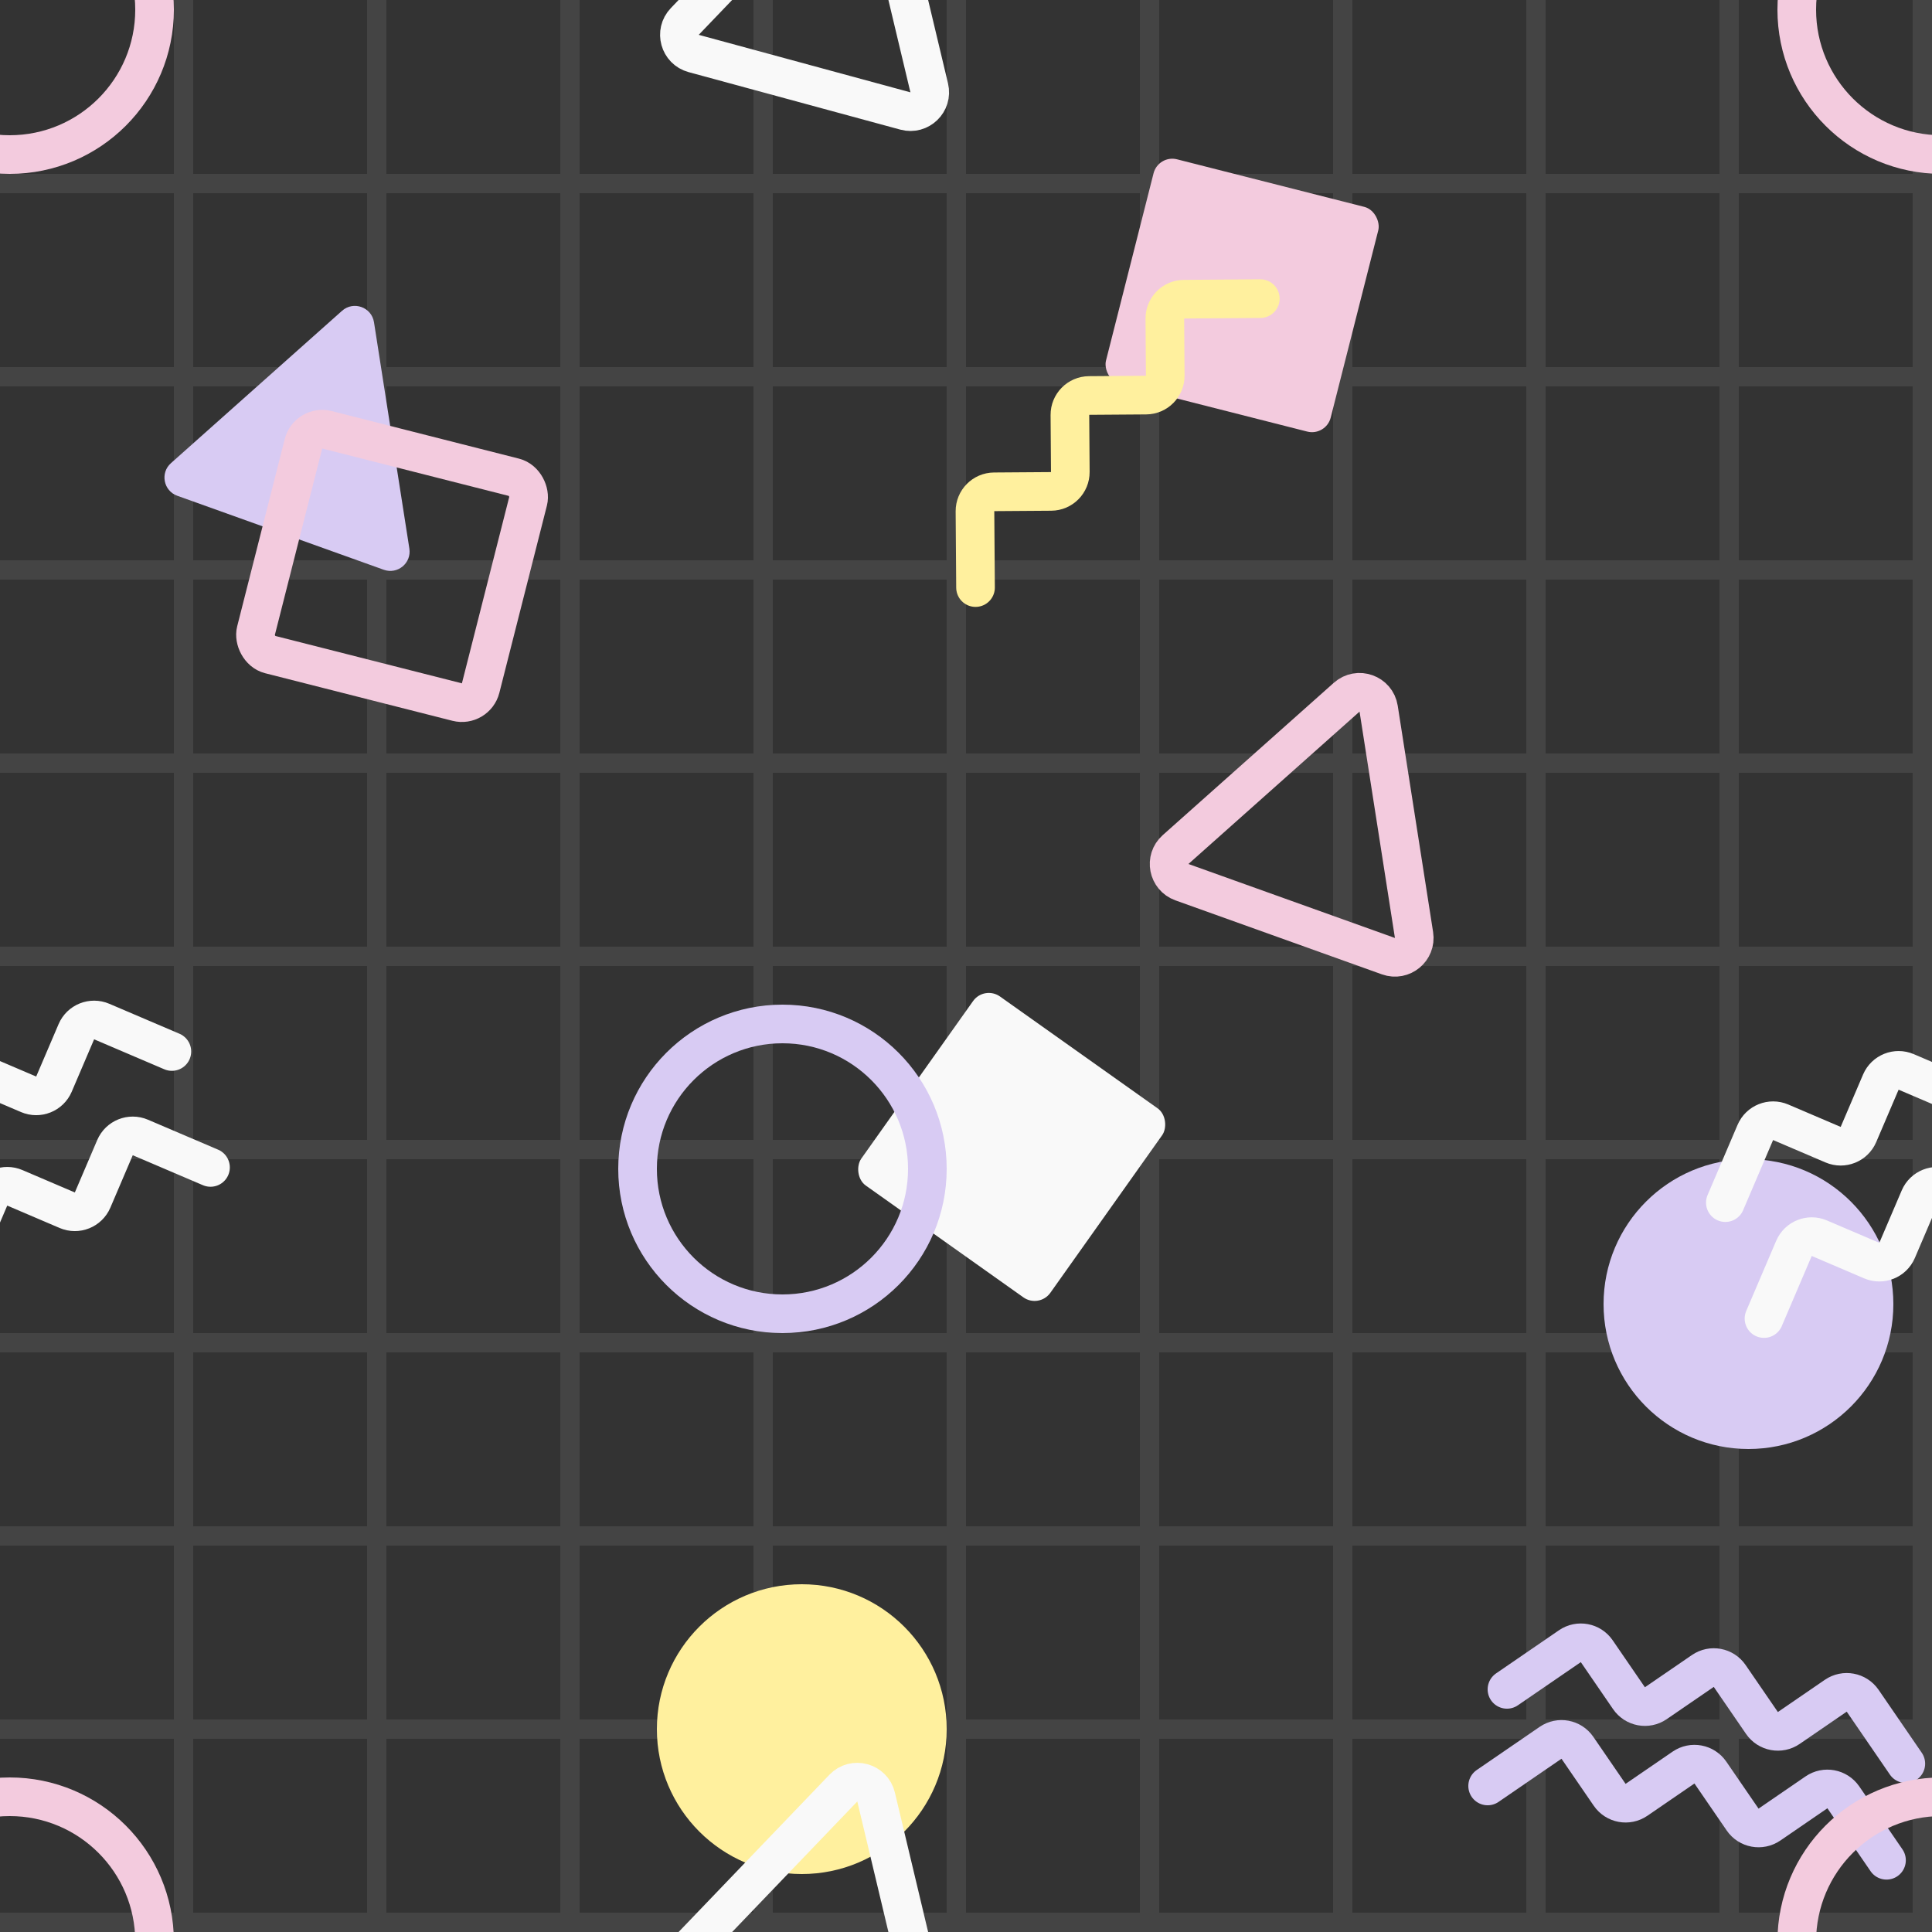 <svg width="100" height="100" viewBox="0 0 100 100" fill="none" xmlns="http://www.w3.org/2000/svg">
<rect x="0" y="0" width="100" height="100" fill="#808080" stroke="none"/>
<g clip-path="url(#clip0_209_28713)">
<rect width="100" height="100" fill="#333333"/>
<g clip-path="url(#clip1_209_28713)">
<line x1="9.5" x2="9.5" y2="10" stroke="#444444"/>
<line y1="9.5" x2="10" y2="9.5" stroke="#444444"/>
</g>
<g clip-path="url(#clip2_209_28713)">
<line x1="19.5" x2="19.5" y2="10" stroke="#444444"/>
<line x1="10" y1="9.5" x2="20" y2="9.5" stroke="#444444"/>
</g>
<g clip-path="url(#clip3_209_28713)">
<line x1="29.5" x2="29.5" y2="10" stroke="#444444"/>
<line x1="20" y1="9.5" x2="30" y2="9.5" stroke="#444444"/>
</g>
<g clip-path="url(#clip4_209_28713)">
<line x1="39.5" x2="39.5" y2="10" stroke="#444444"/>
<line x1="30" y1="9.5" x2="40" y2="9.5" stroke="#444444"/>
</g>
<g clip-path="url(#clip5_209_28713)">
<line x1="49.5" x2="49.5" y2="10" stroke="#444444"/>
<line x1="40" y1="9.5" x2="50" y2="9.5" stroke="#444444"/>
</g>
<g clip-path="url(#clip6_209_28713)">
<line x1="59.5" x2="59.5" y2="10" stroke="#444444"/>
<line x1="50" y1="9.5" x2="60" y2="9.5" stroke="#444444"/>
</g>
<g clip-path="url(#clip7_209_28713)">
<line x1="69.5" x2="69.5" y2="10" stroke="#444444"/>
<line x1="60" y1="9.5" x2="70" y2="9.5" stroke="#444444"/>
</g>
<g clip-path="url(#clip8_209_28713)">
<line x1="79.5" x2="79.5" y2="10" stroke="#444444"/>
<line x1="70" y1="9.5" x2="80" y2="9.5" stroke="#444444"/>
</g>
<g clip-path="url(#clip9_209_28713)">
<line x1="89.5" x2="89.5" y2="10" stroke="#444444"/>
<line x1="80" y1="9.5" x2="90" y2="9.5" stroke="#444444"/>
</g>
<g clip-path="url(#clip10_209_28713)">
<line x1="99.5" x2="99.5" y2="10" stroke="#444444"/>
<line x1="90" y1="9.5" x2="100" y2="9.5" stroke="#444444"/>
</g>
<g clip-path="url(#clip11_209_28713)">
<line x1="9.5" y1="10" x2="9.5" y2="20" stroke="#444444"/>
<line y1="19.5" x2="10" y2="19.5" stroke="#444444"/>
</g>
<g clip-path="url(#clip12_209_28713)">
<line x1="19.5" y1="10" x2="19.5" y2="20" stroke="#444444"/>
<line x1="10" y1="19.5" x2="20" y2="19.5" stroke="#444444"/>
</g>
<g clip-path="url(#clip13_209_28713)">
<line x1="29.5" y1="10" x2="29.5" y2="20" stroke="#444444"/>
<line x1="20" y1="19.5" x2="30" y2="19.5" stroke="#444444"/>
</g>
<g clip-path="url(#clip14_209_28713)">
<line x1="39.5" y1="10" x2="39.5" y2="20" stroke="#444444"/>
<line x1="30" y1="19.5" x2="40" y2="19.5" stroke="#444444"/>
</g>
<g clip-path="url(#clip15_209_28713)">
<line x1="49.5" y1="10" x2="49.5" y2="20" stroke="#444444"/>
<line x1="40" y1="19.5" x2="50" y2="19.5" stroke="#444444"/>
</g>
<g clip-path="url(#clip16_209_28713)">
<line x1="59.5" y1="10" x2="59.5" y2="20" stroke="#444444"/>
<line x1="50" y1="19.5" x2="60" y2="19.5" stroke="#444444"/>
</g>
<g clip-path="url(#clip17_209_28713)">
<line x1="69.5" y1="10" x2="69.5" y2="20" stroke="#444444"/>
<line x1="60" y1="19.5" x2="70" y2="19.5" stroke="#444444"/>
</g>
<g clip-path="url(#clip18_209_28713)">
<line x1="79.5" y1="10" x2="79.5" y2="20" stroke="#444444"/>
<line x1="70" y1="19.5" x2="80" y2="19.5" stroke="#444444"/>
</g>
<g clip-path="url(#clip19_209_28713)">
<line x1="89.5" y1="10" x2="89.5" y2="20" stroke="#444444"/>
<line x1="80" y1="19.5" x2="90" y2="19.5" stroke="#444444"/>
</g>
<g clip-path="url(#clip20_209_28713)">
<line x1="99.5" y1="10" x2="99.5" y2="20" stroke="#444444"/>
<line x1="90" y1="19.5" x2="100" y2="19.5" stroke="#444444"/>
</g>
<g clip-path="url(#clip21_209_28713)">
<line x1="9.5" y1="20" x2="9.5" y2="30" stroke="#444444"/>
<line y1="29.5" x2="10" y2="29.5" stroke="#444444"/>
</g>
<g clip-path="url(#clip22_209_28713)">
<line x1="19.5" y1="20" x2="19.5" y2="30" stroke="#444444"/>
<line x1="10" y1="29.5" x2="20" y2="29.5" stroke="#444444"/>
</g>
<g clip-path="url(#clip23_209_28713)">
<line x1="29.5" y1="20" x2="29.5" y2="30" stroke="#444444"/>
<line x1="20" y1="29.5" x2="30" y2="29.5" stroke="#444444"/>
</g>
<g clip-path="url(#clip24_209_28713)">
<line x1="39.5" y1="20" x2="39.5" y2="30" stroke="#444444"/>
<line x1="30" y1="29.5" x2="40" y2="29.5" stroke="#444444"/>
</g>
<g clip-path="url(#clip25_209_28713)">
<line x1="49.5" y1="20" x2="49.5" y2="30" stroke="#444444"/>
<line x1="40" y1="29.5" x2="50" y2="29.5" stroke="#444444"/>
</g>
<g clip-path="url(#clip26_209_28713)">
<line x1="59.5" y1="20" x2="59.5" y2="30" stroke="#444444"/>
<line x1="50" y1="29.5" x2="60" y2="29.5" stroke="#444444"/>
</g>
<g clip-path="url(#clip27_209_28713)">
<line x1="69.5" y1="20" x2="69.5" y2="30" stroke="#444444"/>
<line x1="60" y1="29.5" x2="70" y2="29.5" stroke="#444444"/>
</g>
<g clip-path="url(#clip28_209_28713)">
<line x1="79.5" y1="20" x2="79.5" y2="30" stroke="#444444"/>
<line x1="70" y1="29.5" x2="80" y2="29.5" stroke="#444444"/>
</g>
<g clip-path="url(#clip29_209_28713)">
<line x1="89.5" y1="20" x2="89.5" y2="30" stroke="#444444"/>
<line x1="80" y1="29.5" x2="90" y2="29.5" stroke="#444444"/>
</g>
<g clip-path="url(#clip30_209_28713)">
<line x1="99.5" y1="20" x2="99.5" y2="30" stroke="#444444"/>
<line x1="90" y1="29.5" x2="100" y2="29.5" stroke="#444444"/>
</g>
<g clip-path="url(#clip31_209_28713)">
<line x1="9.5" y1="30" x2="9.5" y2="40" stroke="#444444"/>
<line y1="39.5" x2="10" y2="39.5" stroke="#444444"/>
</g>
<g clip-path="url(#clip32_209_28713)">
<line x1="19.5" y1="30" x2="19.5" y2="40" stroke="#444444"/>
<line x1="10" y1="39.5" x2="20" y2="39.5" stroke="#444444"/>
</g>
<g clip-path="url(#clip33_209_28713)">
<line x1="29.5" y1="30" x2="29.5" y2="40" stroke="#444444"/>
<line x1="20" y1="39.5" x2="30" y2="39.5" stroke="#444444"/>
</g>
<g clip-path="url(#clip34_209_28713)">
<line x1="39.5" y1="30" x2="39.5" y2="40" stroke="#444444"/>
<line x1="30" y1="39.5" x2="40" y2="39.5" stroke="#444444"/>
</g>
<g clip-path="url(#clip35_209_28713)">
<line x1="49.5" y1="30" x2="49.5" y2="40" stroke="#444444"/>
<line x1="40" y1="39.5" x2="50" y2="39.5" stroke="#444444"/>
</g>
<g clip-path="url(#clip36_209_28713)">
<line x1="59.5" y1="30" x2="59.5" y2="40" stroke="#444444"/>
<line x1="50" y1="39.5" x2="60" y2="39.5" stroke="#444444"/>
</g>
<g clip-path="url(#clip37_209_28713)">
<line x1="69.5" y1="30" x2="69.5" y2="40" stroke="#444444"/>
<line x1="60" y1="39.5" x2="70" y2="39.5" stroke="#444444"/>
</g>
<g clip-path="url(#clip38_209_28713)">
<line x1="79.5" y1="30" x2="79.5" y2="40" stroke="#444444"/>
<line x1="70" y1="39.5" x2="80" y2="39.5" stroke="#444444"/>
</g>
<g clip-path="url(#clip39_209_28713)">
<line x1="89.5" y1="30" x2="89.5" y2="40" stroke="#444444"/>
<line x1="80" y1="39.5" x2="90" y2="39.5" stroke="#444444"/>
</g>
<g clip-path="url(#clip40_209_28713)">
<line x1="99.5" y1="30" x2="99.5" y2="40" stroke="#444444"/>
<line x1="90" y1="39.5" x2="100" y2="39.5" stroke="#444444"/>
</g>
<g clip-path="url(#clip41_209_28713)">
<line x1="9.5" y1="40" x2="9.5" y2="50" stroke="#444444"/>
<line y1="49.5" x2="10" y2="49.5" stroke="#444444"/>
</g>
<g clip-path="url(#clip42_209_28713)">
<line x1="19.5" y1="40" x2="19.5" y2="50" stroke="#444444"/>
<line x1="10" y1="49.5" x2="20" y2="49.5" stroke="#444444"/>
</g>
<g clip-path="url(#clip43_209_28713)">
<line x1="29.5" y1="40" x2="29.5" y2="50" stroke="#444444"/>
<line x1="20" y1="49.5" x2="30" y2="49.5" stroke="#444444"/>
</g>
<g clip-path="url(#clip44_209_28713)">
<line x1="39.5" y1="40" x2="39.5" y2="50" stroke="#444444"/>
<line x1="30" y1="49.5" x2="40" y2="49.5" stroke="#444444"/>
</g>
<g clip-path="url(#clip45_209_28713)">
<line x1="49.5" y1="40" x2="49.5" y2="50" stroke="#444444"/>
<line x1="40" y1="49.5" x2="50" y2="49.5" stroke="#444444"/>
</g>
<g clip-path="url(#clip46_209_28713)">
<line x1="59.5" y1="40" x2="59.5" y2="50" stroke="#444444"/>
<line x1="50" y1="49.5" x2="60" y2="49.5" stroke="#444444"/>
</g>
<g clip-path="url(#clip47_209_28713)">
<line x1="69.5" y1="40" x2="69.5" y2="50" stroke="#444444"/>
<line x1="60" y1="49.5" x2="70" y2="49.5" stroke="#444444"/>
</g>
<g clip-path="url(#clip48_209_28713)">
<line x1="79.5" y1="40" x2="79.5" y2="50" stroke="#444444"/>
<line x1="70" y1="49.5" x2="80" y2="49.5" stroke="#444444"/>
</g>
<g clip-path="url(#clip49_209_28713)">
<line x1="89.5" y1="40" x2="89.5" y2="50" stroke="#444444"/>
<line x1="80" y1="49.5" x2="90" y2="49.5" stroke="#444444"/>
</g>
<g clip-path="url(#clip50_209_28713)">
<line x1="99.5" y1="40" x2="99.5" y2="50" stroke="#444444"/>
<line x1="90" y1="49.5" x2="100" y2="49.5" stroke="#444444"/>
</g>
<g clip-path="url(#clip51_209_28713)">
<line x1="9.5" y1="50" x2="9.5" y2="60" stroke="#444444"/>
<line y1="59.5" x2="10" y2="59.5" stroke="#444444"/>
</g>
<g clip-path="url(#clip52_209_28713)">
<line x1="19.5" y1="50" x2="19.5" y2="60" stroke="#444444"/>
<line x1="10" y1="59.5" x2="20" y2="59.5" stroke="#444444"/>
</g>
<g clip-path="url(#clip53_209_28713)">
<line x1="29.5" y1="50" x2="29.5" y2="60" stroke="#444444"/>
<line x1="20" y1="59.5" x2="30" y2="59.5" stroke="#444444"/>
</g>
<g clip-path="url(#clip54_209_28713)">
<line x1="39.5" y1="50" x2="39.5" y2="60" stroke="#444444"/>
<line x1="30" y1="59.5" x2="40" y2="59.5" stroke="#444444"/>
</g>
<g clip-path="url(#clip55_209_28713)">
<line x1="49.5" y1="50" x2="49.5" y2="60" stroke="#444444"/>
<line x1="40" y1="59.5" x2="50" y2="59.5" stroke="#444444"/>
</g>
<g clip-path="url(#clip56_209_28713)">
<line x1="59.5" y1="50" x2="59.5" y2="60" stroke="#444444"/>
<line x1="50" y1="59.5" x2="60" y2="59.5" stroke="#444444"/>
</g>
<g clip-path="url(#clip57_209_28713)">
<line x1="69.5" y1="50" x2="69.5" y2="60" stroke="#444444"/>
<line x1="60" y1="59.5" x2="70" y2="59.5" stroke="#444444"/>
</g>
<g clip-path="url(#clip58_209_28713)">
<line x1="79.5" y1="50" x2="79.5" y2="60" stroke="#444444"/>
<line x1="70" y1="59.5" x2="80" y2="59.5" stroke="#444444"/>
</g>
<g clip-path="url(#clip59_209_28713)">
<line x1="89.5" y1="50" x2="89.5" y2="60" stroke="#444444"/>
<line x1="80" y1="59.5" x2="90" y2="59.5" stroke="#444444"/>
</g>
<g clip-path="url(#clip60_209_28713)">
<line x1="99.5" y1="50" x2="99.5" y2="60" stroke="#444444"/>
<line x1="90" y1="59.5" x2="100" y2="59.5" stroke="#444444"/>
</g>
<g clip-path="url(#clip61_209_28713)">
<line x1="9.5" y1="60" x2="9.5" y2="70" stroke="#444444"/>
<line y1="69.5" x2="10" y2="69.5" stroke="#444444"/>
</g>
<g clip-path="url(#clip62_209_28713)">
<line x1="19.5" y1="60" x2="19.5" y2="70" stroke="#444444"/>
<line x1="10" y1="69.5" x2="20" y2="69.5" stroke="#444444"/>
</g>
<g clip-path="url(#clip63_209_28713)">
<line x1="29.5" y1="60" x2="29.5" y2="70" stroke="#444444"/>
<line x1="20" y1="69.5" x2="30" y2="69.5" stroke="#444444"/>
</g>
<g clip-path="url(#clip64_209_28713)">
<line x1="39.5" y1="60" x2="39.5" y2="70" stroke="#444444"/>
<line x1="30" y1="69.5" x2="40" y2="69.5" stroke="#444444"/>
</g>
<g clip-path="url(#clip65_209_28713)">
<line x1="49.5" y1="60" x2="49.5" y2="70" stroke="#444444"/>
<line x1="40" y1="69.5" x2="50" y2="69.5" stroke="#444444"/>
</g>
<g clip-path="url(#clip66_209_28713)">
<line x1="59.5" y1="60" x2="59.5" y2="70" stroke="#444444"/>
<line x1="50" y1="69.5" x2="60" y2="69.5" stroke="#444444"/>
</g>
<g clip-path="url(#clip67_209_28713)">
<line x1="69.5" y1="60" x2="69.5" y2="70" stroke="#444444"/>
<line x1="60" y1="69.5" x2="70" y2="69.5" stroke="#444444"/>
</g>
<g clip-path="url(#clip68_209_28713)">
<line x1="79.5" y1="60" x2="79.5" y2="70" stroke="#444444"/>
<line x1="70" y1="69.5" x2="80" y2="69.5" stroke="#444444"/>
</g>
<g clip-path="url(#clip69_209_28713)">
<line x1="89.5" y1="60" x2="89.5" y2="70" stroke="#444444"/>
<line x1="80" y1="69.5" x2="90" y2="69.5" stroke="#444444"/>
</g>
<g clip-path="url(#clip70_209_28713)">
<line x1="99.5" y1="60" x2="99.5" y2="70" stroke="#444444"/>
<line x1="90" y1="69.5" x2="100" y2="69.5" stroke="#444444"/>
</g>
<g clip-path="url(#clip71_209_28713)">
<line x1="9.5" y1="70" x2="9.5" y2="80" stroke="#444444"/>
<line y1="79.5" x2="10" y2="79.5" stroke="#444444"/>
</g>
<g clip-path="url(#clip72_209_28713)">
<line x1="19.5" y1="70" x2="19.5" y2="80" stroke="#444444"/>
<line x1="10" y1="79.5" x2="20" y2="79.5" stroke="#444444"/>
</g>
<g clip-path="url(#clip73_209_28713)">
<line x1="29.5" y1="70" x2="29.5" y2="80" stroke="#444444"/>
<line x1="20" y1="79.5" x2="30" y2="79.5" stroke="#444444"/>
</g>
<g clip-path="url(#clip74_209_28713)">
<line x1="39.5" y1="70" x2="39.5" y2="80" stroke="#444444"/>
<line x1="30" y1="79.5" x2="40" y2="79.5" stroke="#444444"/>
</g>
<g clip-path="url(#clip75_209_28713)">
<line x1="49.5" y1="70" x2="49.5" y2="80" stroke="#444444"/>
<line x1="40" y1="79.5" x2="50" y2="79.5" stroke="#444444"/>
</g>
<g clip-path="url(#clip76_209_28713)">
<line x1="59.5" y1="70" x2="59.5" y2="80" stroke="#444444"/>
<line x1="50" y1="79.5" x2="60" y2="79.5" stroke="#444444"/>
</g>
<g clip-path="url(#clip77_209_28713)">
<line x1="69.5" y1="70" x2="69.5" y2="80" stroke="#444444"/>
<line x1="60" y1="79.5" x2="70" y2="79.5" stroke="#444444"/>
</g>
<g clip-path="url(#clip78_209_28713)">
<line x1="79.5" y1="70" x2="79.5" y2="80" stroke="#444444"/>
<line x1="70" y1="79.5" x2="80" y2="79.5" stroke="#444444"/>
</g>
<g clip-path="url(#clip79_209_28713)">
<line x1="89.5" y1="70" x2="89.5" y2="80" stroke="#444444"/>
<line x1="80" y1="79.5" x2="90" y2="79.5" stroke="#444444"/>
</g>
<g clip-path="url(#clip80_209_28713)">
<line x1="99.5" y1="70" x2="99.5" y2="80" stroke="#444444"/>
<line x1="90" y1="79.5" x2="100" y2="79.5" stroke="#444444"/>
</g>
<g clip-path="url(#clip81_209_28713)">
<line x1="9.5" y1="80" x2="9.5" y2="90" stroke="#444444"/>
<line y1="89.5" x2="10" y2="89.5" stroke="#444444"/>
</g>
<g clip-path="url(#clip82_209_28713)">
<line x1="19.5" y1="80" x2="19.5" y2="90" stroke="#444444"/>
<line x1="10" y1="89.5" x2="20" y2="89.5" stroke="#444444"/>
</g>
<g clip-path="url(#clip83_209_28713)">
<line x1="29.5" y1="80" x2="29.5" y2="90" stroke="#444444"/>
<line x1="20" y1="89.5" x2="30" y2="89.5" stroke="#444444"/>
</g>
<g clip-path="url(#clip84_209_28713)">
<line x1="39.5" y1="80" x2="39.5" y2="90" stroke="#444444"/>
<line x1="30" y1="89.5" x2="40" y2="89.5" stroke="#444444"/>
</g>
<g clip-path="url(#clip85_209_28713)">
<line x1="49.5" y1="80" x2="49.5" y2="90" stroke="#444444"/>
<line x1="40" y1="89.5" x2="50" y2="89.5" stroke="#444444"/>
</g>
<g clip-path="url(#clip86_209_28713)">
<line x1="59.5" y1="80" x2="59.5" y2="90" stroke="#444444"/>
<line x1="50" y1="89.5" x2="60" y2="89.5" stroke="#444444"/>
</g>
<g clip-path="url(#clip87_209_28713)">
<line x1="69.5" y1="80" x2="69.5" y2="90" stroke="#444444"/>
<line x1="60" y1="89.5" x2="70" y2="89.5" stroke="#444444"/>
</g>
<g clip-path="url(#clip88_209_28713)">
<line x1="79.5" y1="80" x2="79.5" y2="90" stroke="#444444"/>
<line x1="70" y1="89.5" x2="80" y2="89.5" stroke="#444444"/>
</g>
<g clip-path="url(#clip89_209_28713)">
<line x1="89.5" y1="80" x2="89.5" y2="90" stroke="#444444"/>
<line x1="80" y1="89.5" x2="90" y2="89.5" stroke="#444444"/>
</g>
<g clip-path="url(#clip90_209_28713)">
<line x1="99.5" y1="80" x2="99.5" y2="90" stroke="#444444"/>
<line x1="90" y1="89.5" x2="100" y2="89.5" stroke="#444444"/>
</g>
<g clip-path="url(#clip91_209_28713)">
<line x1="9.5" y1="90" x2="9.5" y2="100" stroke="#444444"/>
<line y1="99.5" x2="10" y2="99.5" stroke="#444444"/>
</g>
<g clip-path="url(#clip92_209_28713)">
<line x1="19.5" y1="90" x2="19.5" y2="100" stroke="#444444"/>
<line x1="10" y1="99.5" x2="20" y2="99.5" stroke="#444444"/>
</g>
<g clip-path="url(#clip93_209_28713)">
<line x1="29.5" y1="90" x2="29.5" y2="100" stroke="#444444"/>
<line x1="20" y1="99.5" x2="30" y2="99.5" stroke="#444444"/>
</g>
<g clip-path="url(#clip94_209_28713)">
<line x1="39.5" y1="90" x2="39.5" y2="100" stroke="#444444"/>
<line x1="30" y1="99.5" x2="40" y2="99.5" stroke="#444444"/>
</g>
<g clip-path="url(#clip95_209_28713)">
<line x1="49.5" y1="90" x2="49.5" y2="100" stroke="#444444"/>
<line x1="40" y1="99.5" x2="50" y2="99.5" stroke="#444444"/>
</g>
<g clip-path="url(#clip96_209_28713)">
<line x1="59.5" y1="90" x2="59.5" y2="100" stroke="#444444"/>
<line x1="50" y1="99.5" x2="60" y2="99.5" stroke="#444444"/>
</g>
<g clip-path="url(#clip97_209_28713)">
<line x1="69.5" y1="90" x2="69.5" y2="100" stroke="#444444"/>
<line x1="60" y1="99.5" x2="70" y2="99.5" stroke="#444444"/>
</g>
<g clip-path="url(#clip98_209_28713)">
<line x1="79.5" y1="90" x2="79.5" y2="100" stroke="#444444"/>
<line x1="70" y1="99.5" x2="80" y2="99.5" stroke="#444444"/>
</g>
<g clip-path="url(#clip99_209_28713)">
<line x1="89.5" y1="90" x2="89.5" y2="100" stroke="#444444"/>
<line x1="80" y1="99.5" x2="90" y2="99.5" stroke="#444444"/>
</g>
<g clip-path="url(#clip100_209_28713)">
<line x1="99.5" y1="90" x2="99.5" y2="100" stroke="#444444"/>
<line x1="90" y1="99.5" x2="100" y2="99.5" stroke="#444444"/>
</g>
<circle cx="0.5" cy="100.5" r="7.5" stroke="#F3CBDE" stroke-width="2"/>
<circle cx="100.5" cy="0.5" r="7.5" stroke="#F3CBDE" stroke-width="2"/>
<circle cx="0.5" cy="0.5" r="7.5" stroke="#F3CBDE" stroke-width="2"/>
<path d="M43.652 -7.448C44.2 -8.02 45.163 -7.758 45.346 -6.988L48.096 4.547C48.272 5.286 47.593 5.943 46.861 5.744L35.904 2.768C35.172 2.569 34.919 1.659 35.444 1.111L43.652 -7.448Z" stroke="#F9F9F9" stroke-width="2"/>
<rect x="59.954" y="8" width="12" height="12" rx="1" transform="rotate(14.25 59.954 8)" fill="#F3CBDE"/>
<rect x="50.944" y="51" width="12" height="12" rx="1" transform="rotate(35.355 50.944 51)" fill="#F9F9F9"/>
<path d="M50.493 30.413L50.464 26.464C50.46 25.912 50.905 25.46 51.457 25.456L54.407 25.435C54.959 25.431 55.403 24.98 55.399 24.428L55.378 21.478C55.374 20.926 55.818 20.475 56.371 20.471L59.32 20.45C59.873 20.446 60.317 19.995 60.313 19.442L60.292 16.493C60.288 15.941 60.732 15.489 61.284 15.486L65.234 15.457" stroke="#FFF09E" stroke-width="2" stroke-linecap="round"/>
<path d="M-8.593 68.248L-7.041 64.616C-6.824 64.108 -6.236 63.872 -5.728 64.089L-3.016 65.248C-2.508 65.465 -1.92 65.229 -1.703 64.721L-0.545 62.009C-0.328 61.501 0.26 61.265 0.768 61.482L3.48 62.641C3.988 62.858 4.576 62.622 4.793 62.114L5.952 59.401C6.169 58.894 6.756 58.658 7.264 58.875L10.896 60.426" stroke="#F9F9F9" stroke-width="2" stroke-linecap="round"/>
<path d="M-10.593 62.248L-9.041 58.616C-8.824 58.108 -8.236 57.872 -7.728 58.089L-5.016 59.248C-4.508 59.465 -3.92 59.229 -3.703 58.721L-2.545 56.009C-2.328 55.501 -1.74 55.265 -1.232 55.482L1.48 56.641C1.988 56.858 2.576 56.622 2.793 56.114L3.952 53.401C4.169 52.894 4.756 52.658 5.264 52.875L8.896 54.426" stroke="#F9F9F9" stroke-width="2" stroke-linecap="round"/>
<path d="M77 92.441L80.257 90.207C80.713 89.894 81.335 90.01 81.647 90.466L83.316 92.898C83.628 93.354 84.251 93.47 84.706 93.157L87.139 91.489C87.594 91.176 88.217 91.292 88.529 91.748L90.198 94.18C90.51 94.636 91.132 94.752 91.588 94.439L94.02 92.771C94.476 92.459 95.098 92.575 95.411 93.03L97.645 96.287" stroke="#D8CBF3" stroke-width="2" stroke-linecap="round"/>
<path d="M78 87.441L81.257 85.207C81.713 84.894 82.335 85.01 82.647 85.466L84.316 87.898C84.628 88.354 85.251 88.47 85.706 88.157L88.139 86.489C88.594 86.176 89.217 86.292 89.529 86.748L91.198 89.18C91.51 89.636 92.132 89.752 92.588 89.439L95.02 87.771C95.476 87.459 96.098 87.575 96.411 88.03L98.645 91.287" stroke="#D8CBF3" stroke-width="2" stroke-linecap="round"/>
<path d="M69.704 36.087C70.296 35.561 71.235 35.897 71.358 36.679L73.189 48.395C73.306 49.145 72.578 49.747 71.864 49.491L61.176 45.661C60.461 45.405 60.281 44.477 60.848 43.973L69.704 36.087Z" stroke="#F3CBDE" stroke-width="2"/>
<path d="M17.704 16.087C18.296 15.561 19.235 15.897 19.358 16.68L21.189 28.395C21.306 29.145 20.578 29.747 19.864 29.491L9.176 25.661C8.461 25.405 8.281 24.477 8.848 23.973L17.704 16.087Z" fill="#D8CBF3"/>
<circle cx="40.5" cy="60.5" r="7.5" stroke="#D8CBF3" stroke-width="2"/>
<circle cx="41.5" cy="89.5" r="7.5" fill="#FFF09E"/>
<circle cx="90.5" cy="67.5" r="7.5" fill="#D8CBF3"/>
<path d="M91.304 68.248L92.855 64.616C93.072 64.108 93.66 63.872 94.168 64.089L96.88 65.248C97.388 65.465 97.976 65.229 98.193 64.721L99.352 62.009C99.569 61.501 100.156 61.265 100.664 61.482L103.377 62.641C103.885 62.858 104.472 62.622 104.689 62.114L105.848 59.401C106.065 58.894 106.652 58.658 107.16 58.875L110.793 60.426" stroke="#F9F9F9" stroke-width="2" stroke-linecap="round"/>
<path d="M89.304 62.248L90.855 58.616C91.072 58.108 91.66 57.872 92.168 58.089L94.88 59.248C95.388 59.465 95.976 59.229 96.193 58.721L97.352 56.009C97.569 55.501 98.156 55.265 98.664 55.482L101.377 56.641C101.885 56.858 102.472 56.622 102.689 56.114L103.848 53.401C104.065 52.894 104.652 52.658 105.16 52.875L108.793 54.426" stroke="#F9F9F9" stroke-width="2" stroke-linecap="round"/>
<rect x="15.954" y="22" width="12" height="12" rx="1" transform="rotate(14.25 15.954 22)" stroke="#F3CBDE" stroke-width="2"/>
<circle cx="100.5" cy="100.5" r="7.5" stroke="#F3CBDE" stroke-width="2"/>
<path d="M43.652 92.552C44.2 91.981 45.163 92.242 45.346 93.012L48.096 104.547C48.272 105.286 47.593 105.943 46.861 105.744L35.904 102.768C35.172 102.569 34.919 101.659 35.444 101.111L43.652 92.552Z" stroke="#F9F9F9" stroke-width="2"/>
</g>
<defs>
<clipPath id="clip0_209_28713">
<rect width="100" height="100" fill="white"/>
</clipPath>
<clipPath id="clip1_209_28713">
<rect width="10" height="10" fill="white"/>
</clipPath>
<clipPath id="clip2_209_28713">
<rect width="10" height="10" fill="white" transform="translate(10)"/>
</clipPath>
<clipPath id="clip3_209_28713">
<rect width="10" height="10" fill="white" transform="translate(20)"/>
</clipPath>
<clipPath id="clip4_209_28713">
<rect width="10" height="10" fill="white" transform="translate(30)"/>
</clipPath>
<clipPath id="clip5_209_28713">
<rect width="10" height="10" fill="white" transform="translate(40)"/>
</clipPath>
<clipPath id="clip6_209_28713">
<rect width="10" height="10" fill="white" transform="translate(50)"/>
</clipPath>
<clipPath id="clip7_209_28713">
<rect width="10" height="10" fill="white" transform="translate(60)"/>
</clipPath>
<clipPath id="clip8_209_28713">
<rect width="10" height="10" fill="white" transform="translate(70)"/>
</clipPath>
<clipPath id="clip9_209_28713">
<rect width="10" height="10" fill="white" transform="translate(80)"/>
</clipPath>
<clipPath id="clip10_209_28713">
<rect width="10" height="10" fill="white" transform="translate(90)"/>
</clipPath>
<clipPath id="clip11_209_28713">
<rect width="10" height="10" fill="white" transform="translate(0 10)"/>
</clipPath>
<clipPath id="clip12_209_28713">
<rect width="10" height="10" fill="white" transform="translate(10 10)"/>
</clipPath>
<clipPath id="clip13_209_28713">
<rect width="10" height="10" fill="white" transform="translate(20 10)"/>
</clipPath>
<clipPath id="clip14_209_28713">
<rect width="10" height="10" fill="white" transform="translate(30 10)"/>
</clipPath>
<clipPath id="clip15_209_28713">
<rect width="10" height="10" fill="white" transform="translate(40 10)"/>
</clipPath>
<clipPath id="clip16_209_28713">
<rect width="10" height="10" fill="white" transform="translate(50 10)"/>
</clipPath>
<clipPath id="clip17_209_28713">
<rect width="10" height="10" fill="white" transform="translate(60 10)"/>
</clipPath>
<clipPath id="clip18_209_28713">
<rect width="10" height="10" fill="white" transform="translate(70 10)"/>
</clipPath>
<clipPath id="clip19_209_28713">
<rect width="10" height="10" fill="white" transform="translate(80 10)"/>
</clipPath>
<clipPath id="clip20_209_28713">
<rect width="10" height="10" fill="white" transform="translate(90 10)"/>
</clipPath>
<clipPath id="clip21_209_28713">
<rect width="10" height="10" fill="white" transform="translate(0 20)"/>
</clipPath>
<clipPath id="clip22_209_28713">
<rect width="10" height="10" fill="white" transform="translate(10 20)"/>
</clipPath>
<clipPath id="clip23_209_28713">
<rect width="10" height="10" fill="white" transform="translate(20 20)"/>
</clipPath>
<clipPath id="clip24_209_28713">
<rect width="10" height="10" fill="white" transform="translate(30 20)"/>
</clipPath>
<clipPath id="clip25_209_28713">
<rect width="10" height="10" fill="white" transform="translate(40 20)"/>
</clipPath>
<clipPath id="clip26_209_28713">
<rect width="10" height="10" fill="white" transform="translate(50 20)"/>
</clipPath>
<clipPath id="clip27_209_28713">
<rect width="10" height="10" fill="white" transform="translate(60 20)"/>
</clipPath>
<clipPath id="clip28_209_28713">
<rect width="10" height="10" fill="white" transform="translate(70 20)"/>
</clipPath>
<clipPath id="clip29_209_28713">
<rect width="10" height="10" fill="white" transform="translate(80 20)"/>
</clipPath>
<clipPath id="clip30_209_28713">
<rect width="10" height="10" fill="white" transform="translate(90 20)"/>
</clipPath>
<clipPath id="clip31_209_28713">
<rect width="10" height="10" fill="white" transform="translate(0 30)"/>
</clipPath>
<clipPath id="clip32_209_28713">
<rect width="10" height="10" fill="white" transform="translate(10 30)"/>
</clipPath>
<clipPath id="clip33_209_28713">
<rect width="10" height="10" fill="white" transform="translate(20 30)"/>
</clipPath>
<clipPath id="clip34_209_28713">
<rect width="10" height="10" fill="white" transform="translate(30 30)"/>
</clipPath>
<clipPath id="clip35_209_28713">
<rect width="10" height="10" fill="white" transform="translate(40 30)"/>
</clipPath>
<clipPath id="clip36_209_28713">
<rect width="10" height="10" fill="white" transform="translate(50 30)"/>
</clipPath>
<clipPath id="clip37_209_28713">
<rect width="10" height="10" fill="white" transform="translate(60 30)"/>
</clipPath>
<clipPath id="clip38_209_28713">
<rect width="10" height="10" fill="white" transform="translate(70 30)"/>
</clipPath>
<clipPath id="clip39_209_28713">
<rect width="10" height="10" fill="white" transform="translate(80 30)"/>
</clipPath>
<clipPath id="clip40_209_28713">
<rect width="10" height="10" fill="white" transform="translate(90 30)"/>
</clipPath>
<clipPath id="clip41_209_28713">
<rect width="10" height="10" fill="white" transform="translate(0 40)"/>
</clipPath>
<clipPath id="clip42_209_28713">
<rect width="10" height="10" fill="white" transform="translate(10 40)"/>
</clipPath>
<clipPath id="clip43_209_28713">
<rect width="10" height="10" fill="white" transform="translate(20 40)"/>
</clipPath>
<clipPath id="clip44_209_28713">
<rect width="10" height="10" fill="white" transform="translate(30 40)"/>
</clipPath>
<clipPath id="clip45_209_28713">
<rect width="10" height="10" fill="white" transform="translate(40 40)"/>
</clipPath>
<clipPath id="clip46_209_28713">
<rect width="10" height="10" fill="white" transform="translate(50 40)"/>
</clipPath>
<clipPath id="clip47_209_28713">
<rect width="10" height="10" fill="white" transform="translate(60 40)"/>
</clipPath>
<clipPath id="clip48_209_28713">
<rect width="10" height="10" fill="white" transform="translate(70 40)"/>
</clipPath>
<clipPath id="clip49_209_28713">
<rect width="10" height="10" fill="white" transform="translate(80 40)"/>
</clipPath>
<clipPath id="clip50_209_28713">
<rect width="10" height="10" fill="white" transform="translate(90 40)"/>
</clipPath>
<clipPath id="clip51_209_28713">
<rect width="10" height="10" fill="white" transform="translate(0 50)"/>
</clipPath>
<clipPath id="clip52_209_28713">
<rect width="10" height="10" fill="white" transform="translate(10 50)"/>
</clipPath>
<clipPath id="clip53_209_28713">
<rect width="10" height="10" fill="white" transform="translate(20 50)"/>
</clipPath>
<clipPath id="clip54_209_28713">
<rect width="10" height="10" fill="white" transform="translate(30 50)"/>
</clipPath>
<clipPath id="clip55_209_28713">
<rect width="10" height="10" fill="white" transform="translate(40 50)"/>
</clipPath>
<clipPath id="clip56_209_28713">
<rect width="10" height="10" fill="white" transform="translate(50 50)"/>
</clipPath>
<clipPath id="clip57_209_28713">
<rect width="10" height="10" fill="white" transform="translate(60 50)"/>
</clipPath>
<clipPath id="clip58_209_28713">
<rect width="10" height="10" fill="white" transform="translate(70 50)"/>
</clipPath>
<clipPath id="clip59_209_28713">
<rect width="10" height="10" fill="white" transform="translate(80 50)"/>
</clipPath>
<clipPath id="clip60_209_28713">
<rect width="10" height="10" fill="white" transform="translate(90 50)"/>
</clipPath>
<clipPath id="clip61_209_28713">
<rect width="10" height="10" fill="white" transform="translate(0 60)"/>
</clipPath>
<clipPath id="clip62_209_28713">
<rect width="10" height="10" fill="white" transform="translate(10 60)"/>
</clipPath>
<clipPath id="clip63_209_28713">
<rect width="10" height="10" fill="white" transform="translate(20 60)"/>
</clipPath>
<clipPath id="clip64_209_28713">
<rect width="10" height="10" fill="white" transform="translate(30 60)"/>
</clipPath>
<clipPath id="clip65_209_28713">
<rect width="10" height="10" fill="white" transform="translate(40 60)"/>
</clipPath>
<clipPath id="clip66_209_28713">
<rect width="10" height="10" fill="white" transform="translate(50 60)"/>
</clipPath>
<clipPath id="clip67_209_28713">
<rect width="10" height="10" fill="white" transform="translate(60 60)"/>
</clipPath>
<clipPath id="clip68_209_28713">
<rect width="10" height="10" fill="white" transform="translate(70 60)"/>
</clipPath>
<clipPath id="clip69_209_28713">
<rect width="10" height="10" fill="white" transform="translate(80 60)"/>
</clipPath>
<clipPath id="clip70_209_28713">
<rect width="10" height="10" fill="white" transform="translate(90 60)"/>
</clipPath>
<clipPath id="clip71_209_28713">
<rect width="10" height="10" fill="white" transform="translate(0 70)"/>
</clipPath>
<clipPath id="clip72_209_28713">
<rect width="10" height="10" fill="white" transform="translate(10 70)"/>
</clipPath>
<clipPath id="clip73_209_28713">
<rect width="10" height="10" fill="white" transform="translate(20 70)"/>
</clipPath>
<clipPath id="clip74_209_28713">
<rect width="10" height="10" fill="white" transform="translate(30 70)"/>
</clipPath>
<clipPath id="clip75_209_28713">
<rect width="10" height="10" fill="white" transform="translate(40 70)"/>
</clipPath>
<clipPath id="clip76_209_28713">
<rect width="10" height="10" fill="white" transform="translate(50 70)"/>
</clipPath>
<clipPath id="clip77_209_28713">
<rect width="10" height="10" fill="white" transform="translate(60 70)"/>
</clipPath>
<clipPath id="clip78_209_28713">
<rect width="10" height="10" fill="white" transform="translate(70 70)"/>
</clipPath>
<clipPath id="clip79_209_28713">
<rect width="10" height="10" fill="white" transform="translate(80 70)"/>
</clipPath>
<clipPath id="clip80_209_28713">
<rect width="10" height="10" fill="white" transform="translate(90 70)"/>
</clipPath>
<clipPath id="clip81_209_28713">
<rect width="10" height="10" fill="white" transform="translate(0 80)"/>
</clipPath>
<clipPath id="clip82_209_28713">
<rect width="10" height="10" fill="white" transform="translate(10 80)"/>
</clipPath>
<clipPath id="clip83_209_28713">
<rect width="10" height="10" fill="white" transform="translate(20 80)"/>
</clipPath>
<clipPath id="clip84_209_28713">
<rect width="10" height="10" fill="white" transform="translate(30 80)"/>
</clipPath>
<clipPath id="clip85_209_28713">
<rect width="10" height="10" fill="white" transform="translate(40 80)"/>
</clipPath>
<clipPath id="clip86_209_28713">
<rect width="10" height="10" fill="white" transform="translate(50 80)"/>
</clipPath>
<clipPath id="clip87_209_28713">
<rect width="10" height="10" fill="white" transform="translate(60 80)"/>
</clipPath>
<clipPath id="clip88_209_28713">
<rect width="10" height="10" fill="white" transform="translate(70 80)"/>
</clipPath>
<clipPath id="clip89_209_28713">
<rect width="10" height="10" fill="white" transform="translate(80 80)"/>
</clipPath>
<clipPath id="clip90_209_28713">
<rect width="10" height="10" fill="white" transform="translate(90 80)"/>
</clipPath>
<clipPath id="clip91_209_28713">
<rect width="10" height="10" fill="white" transform="translate(0 90)"/>
</clipPath>
<clipPath id="clip92_209_28713">
<rect width="10" height="10" fill="white" transform="translate(10 90)"/>
</clipPath>
<clipPath id="clip93_209_28713">
<rect width="10" height="10" fill="white" transform="translate(20 90)"/>
</clipPath>
<clipPath id="clip94_209_28713">
<rect width="10" height="10" fill="white" transform="translate(30 90)"/>
</clipPath>
<clipPath id="clip95_209_28713">
<rect width="10" height="10" fill="white" transform="translate(40 90)"/>
</clipPath>
<clipPath id="clip96_209_28713">
<rect width="10" height="10" fill="white" transform="translate(50 90)"/>
</clipPath>
<clipPath id="clip97_209_28713">
<rect width="10" height="10" fill="white" transform="translate(60 90)"/>
</clipPath>
<clipPath id="clip98_209_28713">
<rect width="10" height="10" fill="white" transform="translate(70 90)"/>
</clipPath>
<clipPath id="clip99_209_28713">
<rect width="10" height="10" fill="white" transform="translate(80 90)"/>
</clipPath>
<clipPath id="clip100_209_28713">
<rect width="10" height="10" fill="white" transform="translate(90 90)"/>
</clipPath>
</defs>
</svg>
